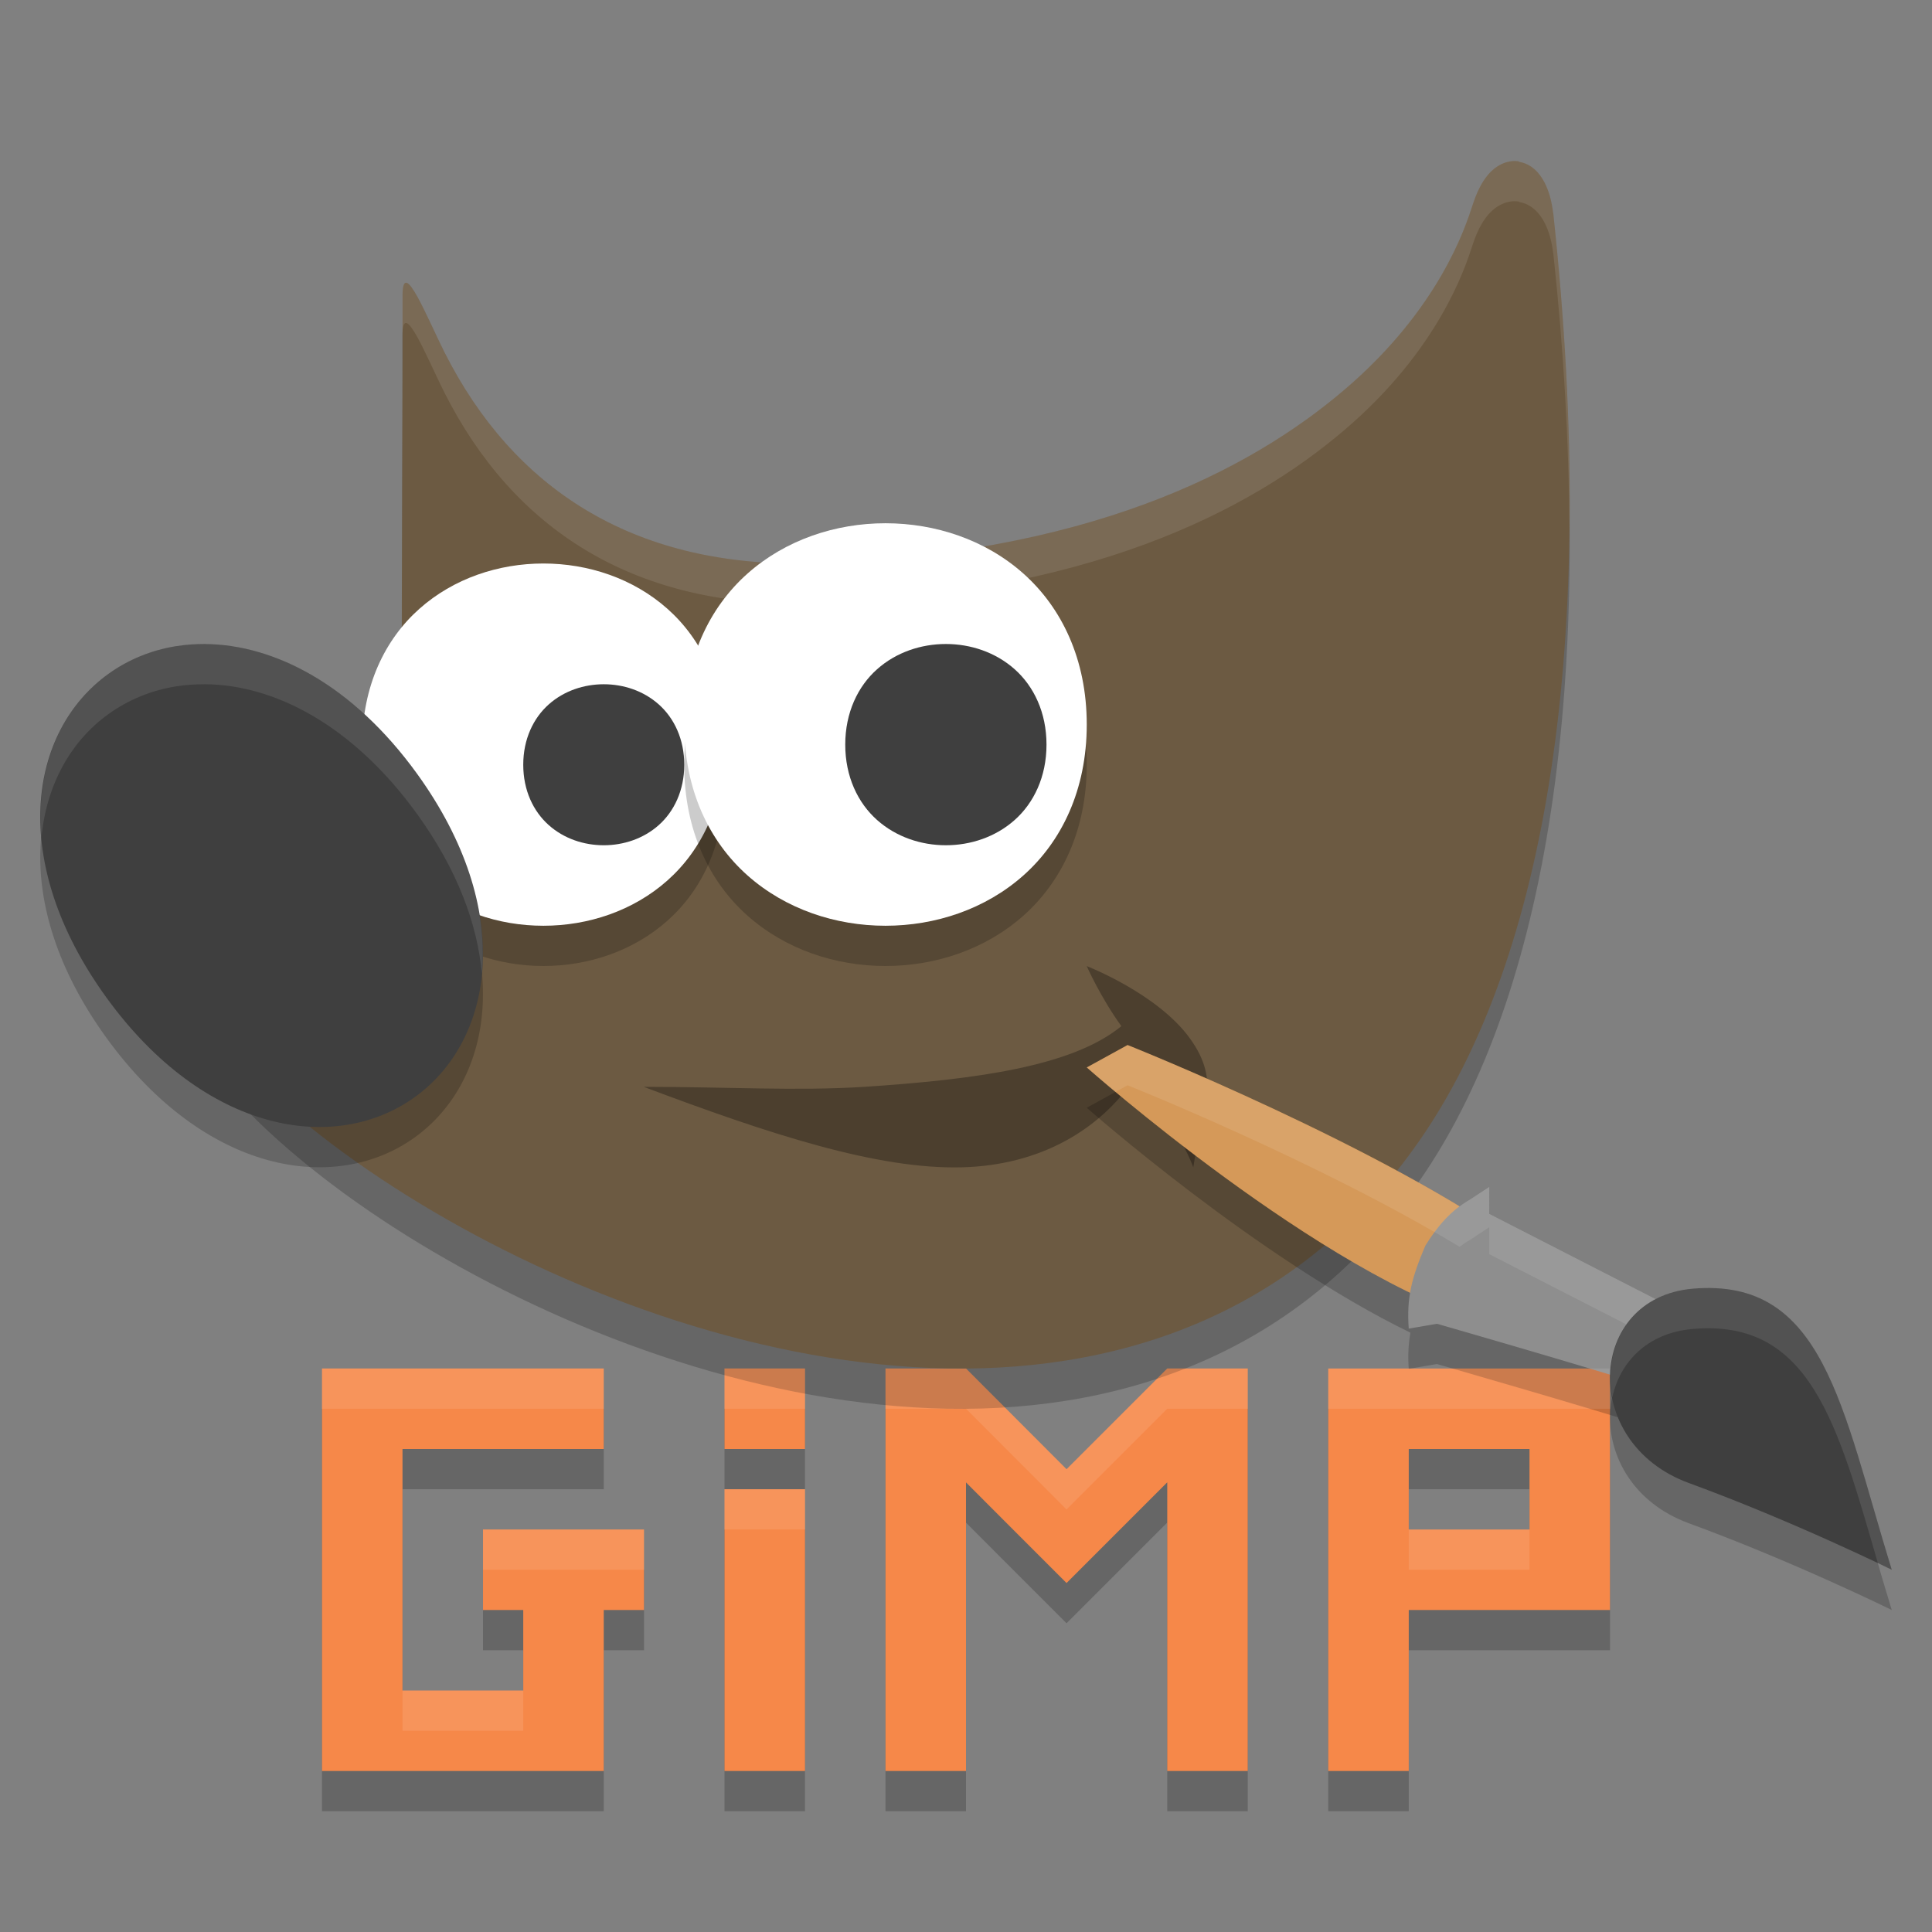 <!-- Created with Inkscape (http://www.inkscape.org/) -->
<svg xmlns="http://www.w3.org/2000/svg" height="48" width="48" version="1.1" viewBox="0 0 48 48">
 <rect x="0" y="0" width="48" height="48" fill="#808080" stroke="none"/>
 <path style="opacity:.2" d="m8 35v2 6 2h2 5v-2-2h1v-2h-4v2h1v2h-3v-6h5v-2h-5-2zm10 0v2h2v-2h-2zm4 0v10h2v-7.17l1.084 1.086 1.414 1.414 1.414-1.414 1.088-1.088v7.172h2v-10h-2l-2.502 2.502-2.498-2.502h-2zm11 0v2 2 2 4h2v-4h5v-2-3-1h-5-2zm2 2h3v2h-3v-2zm-17 1v7h2v-7h-2z"/>
 <path style="fill:#f68849" d="m8 34v2 6 2h2 5v-2-2h1v-2h-4v2h1v2h-3v-6h5v-2h-5-2zm10 0v2h2v-2h-2zm4 0v10h2v-7.17l1.084 1.086 1.414 1.414 1.414-1.414 1.088-1.088v7.172h2v-10h-2l-2.502 2.502-2.498-2.502h-2zm11 0v2 2 2 4h2v-4h5v-2-3-1h-5-2zm2 2h3v2h-3v-2zm-17 1v7h2v-7h-2z"/>
 <g transform="translate(0,-1006.362)">
  <path style="opacity:.2;fill-rule:evenodd" d="m37.738 1011.371c-0.315-0.05-0.597 0.128-0.767 0.33-0.17 0.202-0.288 0.453-0.39 0.768-0.178 0.546-0.83 2.574-3.181 4.578-2.351 2.004-6.405 4.135-13.432 4.315-4.273 0.05-7.22-1.872-8.923-5.243-0.425-0.841-1.045-2.409-1.045-1.412v1.543l-0.022 7.984 0.043 0.105s0.383 0.85-0.022 1.996c-0.404 1.146-2 2.637-5.564 3.707l-0.436 0.13 0.083 0.459c0.198 1.112 0.986 2.251 2.149 3.418 1.163 1.166 2.721 2.346 4.535 3.413 3.628 2.134 8.275 3.82 12.789 3.899 4.515 0.079 8.932-1.5 11.855-5.872 2.923-4.373 4.348-11.959 3.181-22.828h-0.002c-0.037-0.298-0.103-0.553-0.221-0.776-0.118-0.223-0.316-0.454-0.631-0.503z"/>
  <path style="fill-rule:evenodd;fill:#6c5a42" d="m37.738 1010.371c-0.315-0.05-0.597 0.128-0.767 0.33-0.17 0.202-0.288 0.453-0.39 0.768-0.178 0.546-0.83 2.574-3.181 4.578-2.351 2.004-6.405 4.135-13.432 4.315-4.273 0.05-7.22-1.872-8.923-5.243-0.425-0.841-1.045-2.409-1.045-1.412v1.543l-0.022 7.984 0.043 0.105s0.383 0.85-0.022 1.996c-0.404 1.146-2 2.637-5.564 3.707l-0.436 0.13 0.083 0.459c0.198 1.112 0.986 2.251 2.149 3.418 1.163 1.166 2.721 2.346 4.535 3.413 3.628 2.134 8.275 3.82 12.789 3.899 4.515 0.079 8.932-1.5 11.855-5.872 2.923-4.373 4.348-11.959 3.181-22.828h-0.002c-0.037-0.298-0.103-0.553-0.221-0.776-0.118-0.223-0.316-0.454-0.631-0.503z"/>
  <path style="opacity:.1;fill-rule:evenodd;fill:#ffffff" d="m37.738 1010.37c-0.315-0.05-0.598 0.128-0.768 0.33-0.17 0.202-0.288 0.452-0.391 0.768-0.178 0.546-0.829 2.576-3.18 4.58-2.351 2.004-6.405 4.134-13.432 4.314-4.273 0.05-7.22-1.873-8.924-5.244-0.425-0.841-1.045-2.408-1.045-1.41v1c0-0.998 0.62 0.569 1.045 1.41 1.704 3.372 4.651 5.294 8.924 5.244 7.027-0.181 11.081-2.31 13.432-4.314 2.351-2.004 3.002-4.034 3.18-4.58 0.103-0.316 0.221-0.565 0.391-0.768 0.17-0.202 0.453-0.38 0.768-0.33v0.01c0.315 0.05 0.513 0.281 0.631 0.504 0.118 0.223 0.184 0.479 0.221 0.777h0.002c0.263 2.443 0.388 4.712 0.4 6.824 0.029-2.388-0.096-4.992-0.4-7.824h-0.002c-0.037-0.298-0.103-0.554-0.221-0.777-0.118-0.223-0.316-0.454-0.631-0.504v-0.01zm-27.738 4.879l-0.021 7.984 0.002 0.01 0.02-6.99v-1zm0.137 9.539c-0.029 0.174-0.069 0.354-0.137 0.547-0.404 1.146-2 2.637-5.564 3.707l-0.436 0.129 0.082 0.459c0.028 0.16 0.073 0.32 0.125 0.48l0.229-0.068c3.565-1.07 5.16-2.561 5.564-3.707 0.231-0.654 0.201-1.189 0.137-1.547z"/>
  <path style="opacity:.3;fill-rule:evenodd" d="m16 1033.364c2 0 3.823 0.107 5.477 0 2.747-0.182 5.162-0.502 6.383-1.508-0.516-0.712-0.861-1.492-0.861-1.492s1.754 0.679 2.56 1.791c0.805 1.108 0.299 1.791 0.088 3.209-0.469-1.245-1.344-1.712-1.462-2.207-0.852 1.257-2.32 2.158-4.294 2.207-2.101 0.052-4.776-0.824-7.893-1.998z"/>
  <path style="opacity:.2" d="m28.014 1033.325-1.014 0.559s4.235 3.74 8.041 5.588c-0.048 0.279-0.066 0.561-0.041 0.898l0.699-0.119s3.657 1.048 5.387 1.6l0.201-0.391 0.713-1.379-5-2.561v-0.67l-0.482 0.318c-0.089 0.049-0.172 0.109-0.254 0.17-3.522-2.127-8.25-4.014-8.25-4.014z"/>
  <path style="fill:#d59959" d="m36.968 1039.25 0.926-1.845c-3.446-2.521-9.88-5.08-9.88-5.08l-1.014 0.557s5.842 5.181 9.968 6.367z"/>
  <path style="fill:#8e8e8e" d="m37 1035.85-0.483 0.318c-0.447 0.245-0.81 0.661-1.105 1.143-0.337 0.791-0.47 1.286-0.412 2.06l0.7-0.12s3.655 1.048 5.385 1.6l0.202-0.39 0.712-1.379-5-2.562z"/>
  <path style="opacity:.2" d="m47 1046.362c-1.247-4.052-1.689-7.269-4.948-6.982-2.626 0.231-2.81 3.832-0.096 4.826 2.614 0.957 5.044 2.156 5.044 2.156z"/>
  <path style="opacity:.1;fill:#ffffff" d="m28.014 1032.325-1.014 0.559s0.265 0.235 0.713 0.607l0.301-0.166s4.728 1.887 8.25 4.014c0.082-0.061 0.165-0.121 0.254-0.17l0.482-0.318v0.67l4.592 2.352 0.408-0.791-5-2.561v-0.67l-0.482 0.316c-0.089 0.049-0.172 0.111-0.254 0.172-3.522-2.127-8.25-4.014-8.25-4.014z"/>
  <path style="fill:#3f3f3f" d="m47 1045.362c-1.247-4.052-1.689-7.269-4.948-6.982-2.626 0.231-2.81 3.832-0.096 4.826 2.614 0.957 5.044 2.156 5.044 2.156z"/>
  <path style="opacity:.2;fill-rule:evenodd" d="m13.5 1021.362c-1.111 0-2.229 0.368-3.081 1.126-0.853 0.758-1.419 1.915-1.419 3.374-0 1.459 0.566 2.616 1.419 3.374 0.853 0.758 1.97 1.126 3.081 1.126 1.111 0 2.231-0.368 3.083-1.126 0.853-0.758 1.417-1.915 1.417-3.374 0-1.459-0.564-2.616-1.417-3.374-0.853-0.758-1.972-1.126-3.083-1.126z"/>
  <path style="fill-rule:evenodd;fill:#ffffff" d="m13.5 1020.362c-1.111 0-2.229 0.368-3.081 1.126-0.853 0.758-1.419 1.915-1.419 3.374-0 1.459 0.566 2.616 1.419 3.374 0.853 0.758 1.97 1.126 3.081 1.126 1.111 0 2.231-0.368 3.083-1.126 0.853-0.758 1.417-1.915 1.417-3.374 0-1.459-0.564-2.616-1.417-3.374-0.853-0.758-1.972-1.126-3.083-1.126z"/>
  <path style="opacity:.2;fill-rule:evenodd" d="m5.101 1023.362c-0.244 0-0.483 0.015-0.716 0.052-0.62 0.098-1.195 0.333-1.69 0.689-1.981 1.425-2.502 4.654-0.056 8.036 2.447 3.382 5.684 3.906 7.664 2.482 1.981-1.425 2.504-4.654 0.058-8.036-1.606-2.219-3.552-3.208-5.26-3.222z"/>
  <path style="fill-rule:evenodd;fill:#3f3f3f" d="m5.101 1022.362c-0.244 0-0.483 0.015-0.716 0.052-0.62 0.098-1.195 0.333-1.69 0.689-1.981 1.425-2.502 4.654-0.056 8.036 2.447 3.382 5.684 3.906 7.664 2.482 1.981-1.425 2.504-4.654 0.058-8.036-1.606-2.219-3.552-3.208-5.26-3.222z"/>
  <path style="opacity:.2;fill-rule:evenodd" d="m21.999 1020.362c-1.237 0-2.48 0.409-3.427 1.25s-1.573 2.123-1.573 3.751 0.626 2.908 1.573 3.749 2.19 1.25 3.427 1.25 2.48-0.409 3.427-1.25 1.574-2.122 1.574-3.749-0.628-2.909-1.574-3.751-2.19-1.25-3.427-1.25z"/>
  <path style="fill-rule:evenodd;fill:#ffffff" d="m21.999 1019.362c-1.237 0-2.48 0.409-3.427 1.25s-1.573 2.123-1.573 3.751 0.626 2.908 1.573 3.749 2.19 1.25 3.427 1.25 2.48-0.409 3.427-1.25 1.574-2.122 1.574-3.749-0.628-2.909-1.574-3.751-2.19-1.25-3.427-1.25z"/>
  <path style="fill-rule:evenodd;fill:#3f3f3f" d="m23.5 1022.362c-0.613 0-1.232 0.203-1.709 0.627s-0.791 1.077-0.791 1.873 0.314 1.449 0.791 1.873 1.096 0.627 1.709 0.627 1.232-0.203 1.709-0.627 0.791-1.077 0.791-1.873-0.314-1.449-0.791-1.873-1.096-0.627-1.709-0.627z"/>
  <path style="fill-rule:evenodd;fill:#3f3f3f" d="m15 1023.362c-0.49 0-0.986 0.162-1.367 0.501s-0.633 0.862-0.633 1.499 0.251 1.159 0.633 1.499 0.877 0.501 1.367 0.501 0.986-0.162 1.367-0.501 0.633-0.862 0.633-1.499-0.251-1.159-0.633-1.499-0.877-0.501-1.367-0.501z"/>
  <path style="opacity:.1;fill-rule:evenodd;fill:#ffffff" d="m5.102 1022.362c-0.244 0-0.484 0.014-0.717 0.051-0.62 0.098-1.194 0.333-1.689 0.689-1.168 0.84-1.823 2.312-1.666 4.068 0.123-1.31 0.727-2.393 1.666-3.068 0.495-0.356 1.069-0.591 1.689-0.689 0.233-0.037 0.473-0.051 0.717-0.051 1.708 0.015 3.654 1.003 5.26 3.223 1.002 1.385 1.5 2.742 1.609 3.963 0.135-1.453-0.324-3.186-1.609-4.963-1.606-2.219-3.551-3.208-5.26-3.223z"/>
  <path style="opacity:.1;fill:#ffffff" d="m42.631 1038.366c-0.183-0.01-0.374 0-0.578 0.014-1.55 0.136-2.241 1.446-1.996 2.701 0.188-0.874 0.864-1.602 1.996-1.701 2.926-0.257 3.598 2.362 4.604 5.822 0.057 0.028 0.344 0.16 0.344 0.16-1.169-3.798-1.631-6.864-4.369-6.996z"/>
 </g>
 <path style="opacity:.1;fill:#ffffff" d="m8 34v1h2 5v-1h-5-2zm10 0v1h2v-1h-2zm4 0v1h2l2.498 2.502 2.502-2.502h2v-1h-2l-2.502 2.502-2.498-2.502h-2zm11 0v1h2 5v-1h-5-2zm-15 3v1h2v-1h-2zm-6 1v1h4v-1h-4zm23 0v1h3v-1h-3zm-25 4v1h3v-1h-3z"/>
</svg>
